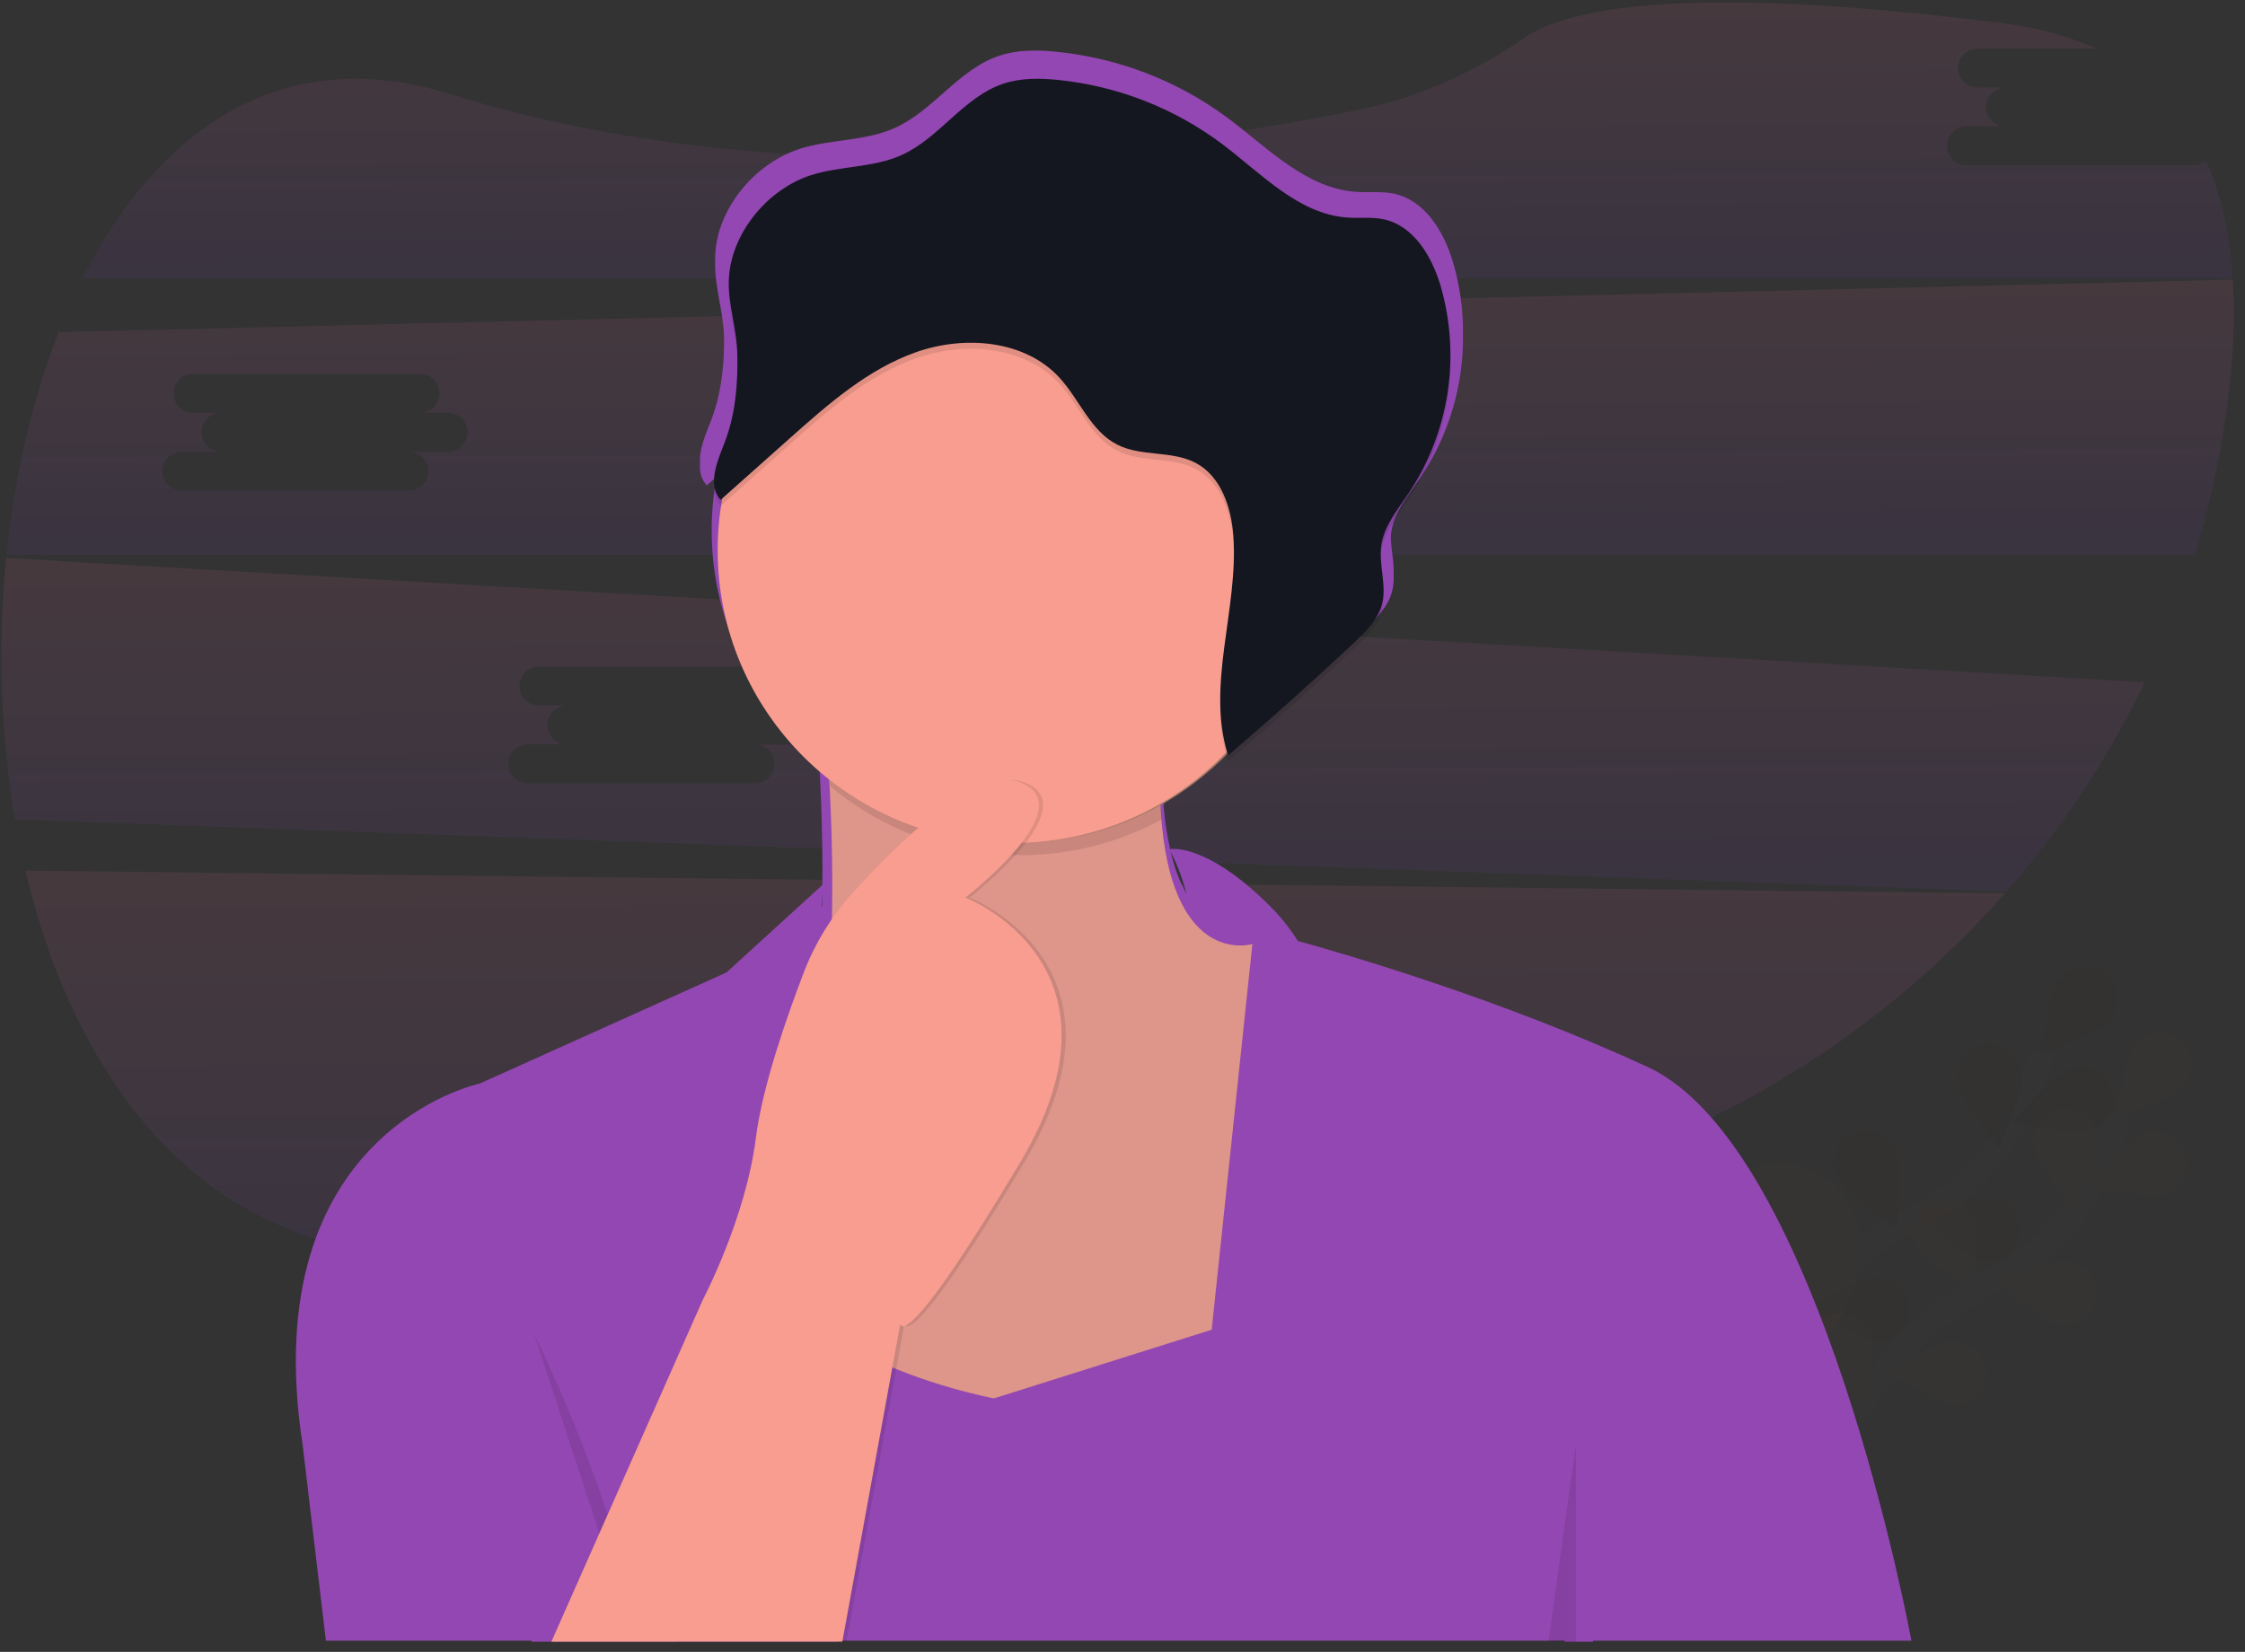 <svg width="178" height="131" viewBox="0 0 178 131" fill="none" xmlns="http://www.w3.org/2000/svg">
<rect x="0" y="0" width="178" height="131" fill="#333333" stroke="none"/>
<g clip-path="url(#clip0_32_2039)">
<g opacity="0.1">
<path opacity="0.1" d="M141.835 92.295C141.835 92.295 129.199 90.666 138.623 110.965C138.623 110.965 147.21 107.312 147.552 99.073C147.622 97.47 147.097 95.897 146.076 94.652C145.055 93.407 143.61 92.578 142.014 92.32L141.835 92.295Z" fill="#FF8000"/>
<path opacity="0.1" d="M142.019 92.264C142.019 92.264 144.88 103.583 138.631 110.966" stroke="#535461" stroke-miterlimit="10"/>
<path opacity="0.1" d="M138.461 112.012C138.461 112.012 143.011 100.883 151.506 96.754C155.084 95.045 158.006 92.23 159.833 88.732C160.687 87.065 161.385 85.325 161.919 83.532" stroke="#535461" stroke-width="2" stroke-miterlimit="10"/>
<path opacity="0.1" d="M167.257 80.901C166.371 82.006 161.788 83.623 161.788 83.623C161.788 83.623 162.339 78.819 163.225 77.722C163.427 77.436 163.686 77.194 163.986 77.01C164.286 76.827 164.62 76.707 164.969 76.656C165.318 76.606 165.673 76.627 166.013 76.719C166.353 76.81 166.67 76.969 166.946 77.187C167.222 77.404 167.45 77.675 167.616 77.984C167.782 78.292 167.883 78.631 167.912 78.979C167.941 79.328 167.898 79.678 167.786 80.01C167.674 80.341 167.494 80.646 167.258 80.906L167.257 80.901Z" fill="#FF8000"/>
<path opacity="0.1" d="M165.685 89.652C164.336 90.102 159.606 88.983 159.606 88.983C159.606 88.983 162.695 85.255 164.044 84.805C164.371 84.672 164.722 84.607 165.075 84.614C165.428 84.621 165.775 84.7 166.097 84.846C166.418 84.991 166.705 85.201 166.941 85.461C167.178 85.722 167.358 86.028 167.47 86.36C167.583 86.692 167.625 87.043 167.595 87.393C167.565 87.742 167.464 88.081 167.296 88.39C167.129 88.698 166.9 88.97 166.622 89.187C166.345 89.404 166.026 89.562 165.685 89.652Z" fill="#FF8000"/>
<path opacity="0.1" d="M157.157 99.999C155.765 99.712 152.249 96.375 152.249 96.375C152.249 96.375 156.812 94.704 158.206 94.991C158.836 95.166 159.377 95.572 159.717 96.127C160.058 96.682 160.173 97.344 160.04 97.981C159.906 98.617 159.535 99.179 158.999 99.554C158.464 99.928 157.805 100.086 157.157 99.997V99.999Z" fill="#FF8000"/>
<path opacity="0.1" d="M148.929 106.385C147.507 106.335 143.474 103.637 143.474 103.637C143.474 103.637 147.688 101.222 149.11 101.274C149.761 101.339 150.363 101.649 150.794 102.139C151.224 102.629 151.451 103.263 151.428 103.912C151.405 104.562 151.134 105.179 150.67 105.638C150.206 106.097 149.584 106.363 148.929 106.383V106.385Z" fill="#FF8000"/>
<path opacity="0.1" d="M155.2 85.849C155.382 87.25 158.462 90.985 158.462 90.985C158.462 90.985 160.49 86.597 160.309 85.196C160.287 84.846 160.193 84.504 160.032 84.192C159.872 83.88 159.649 83.604 159.376 83.38C159.104 83.157 158.788 82.992 158.449 82.895C158.109 82.798 157.754 82.771 157.403 82.815C157.053 82.86 156.716 82.976 156.412 83.155C156.109 83.335 155.846 83.574 155.639 83.858C155.433 84.143 155.287 84.466 155.212 84.808C155.136 85.151 155.132 85.505 155.2 85.849Z" fill="#FF8000"/>
<path opacity="0.1" d="M145.673 93.446C146.269 94.727 150.334 97.377 150.334 97.377C150.334 97.377 150.947 92.588 150.352 91.306C150.225 90.98 150.032 90.682 149.785 90.432C149.538 90.182 149.241 89.985 148.914 89.853C148.587 89.721 148.236 89.658 147.883 89.666C147.53 89.674 147.183 89.754 146.862 89.9C146.542 90.047 146.255 90.257 146.02 90.519C145.784 90.78 145.605 91.086 145.494 91.418C145.382 91.751 145.341 92.102 145.372 92.451C145.403 92.8 145.505 93.139 145.673 93.448V93.446Z" fill="#FF8000"/>
<path opacity="0.1" d="M137.432 102.084C137.8 103.448 141.357 106.74 141.357 106.74C141.357 106.74 142.777 102.124 142.407 100.759C142.339 100.415 142.2 100.089 141.999 99.8C141.798 99.512 141.539 99.267 141.239 99.082C140.939 98.897 140.604 98.775 140.254 98.723C139.905 98.672 139.548 98.692 139.207 98.783C138.865 98.874 138.546 99.033 138.27 99.251C137.993 99.469 137.764 99.742 137.598 100.051C137.432 100.361 137.331 100.701 137.302 101.05C137.274 101.4 137.318 101.752 137.432 102.084Z" fill="#FF8000"/>
<path opacity="0.25" d="M167.257 80.901C166.371 82.006 161.788 83.623 161.788 83.623C161.788 83.623 162.339 78.819 163.225 77.722C163.427 77.436 163.686 77.194 163.986 77.01C164.286 76.827 164.62 76.707 164.969 76.656C165.318 76.606 165.673 76.627 166.013 76.719C166.353 76.81 166.67 76.969 166.946 77.187C167.222 77.404 167.45 77.675 167.616 77.984C167.782 78.292 167.883 78.631 167.912 78.979C167.941 79.328 167.898 79.678 167.786 80.01C167.674 80.341 167.494 80.646 167.258 80.906L167.257 80.901Z" fill="black"/>
<path opacity="0.25" d="M165.685 89.652C164.336 90.102 159.606 88.983 159.606 88.983C159.606 88.983 162.695 85.255 164.044 84.805C164.371 84.672 164.722 84.607 165.075 84.614C165.428 84.621 165.775 84.7 166.097 84.846C166.418 84.991 166.705 85.201 166.941 85.461C167.178 85.722 167.358 86.028 167.47 86.36C167.583 86.692 167.625 87.043 167.595 87.393C167.565 87.742 167.464 88.081 167.296 88.39C167.129 88.698 166.9 88.97 166.622 89.187C166.345 89.404 166.026 89.562 165.685 89.652Z" fill="black"/>
<path opacity="0.25" d="M157.157 99.999C155.765 99.712 152.249 96.375 152.249 96.375C152.249 96.375 156.812 94.704 158.206 94.991C158.836 95.166 159.377 95.572 159.717 96.127C160.058 96.682 160.173 97.344 160.04 97.981C159.906 98.617 159.535 99.179 158.999 99.554C158.464 99.928 157.805 100.086 157.157 99.997V99.999Z" fill="black"/>
<path opacity="0.25" d="M148.929 106.385C147.507 106.335 143.474 103.637 143.474 103.637C143.474 103.637 147.688 101.222 149.11 101.274C149.761 101.339 150.363 101.649 150.794 102.139C151.224 102.629 151.451 103.263 151.428 103.912C151.405 104.562 151.134 105.179 150.67 105.638C150.206 106.097 149.584 106.363 148.929 106.383V106.385Z" fill="black"/>
<path opacity="0.25" d="M155.2 85.849C155.382 87.25 158.462 90.985 158.462 90.985C158.462 90.985 160.49 86.597 160.309 85.196C160.287 84.846 160.193 84.504 160.032 84.192C159.872 83.88 159.649 83.604 159.376 83.38C159.104 83.157 158.788 82.992 158.449 82.895C158.109 82.798 157.754 82.771 157.403 82.815C157.053 82.86 156.716 82.976 156.412 83.155C156.109 83.335 155.846 83.574 155.639 83.858C155.433 84.143 155.287 84.466 155.212 84.808C155.136 85.151 155.132 85.505 155.2 85.849Z" fill="black"/>
<path opacity="0.25" d="M145.673 93.446C146.269 94.727 150.334 97.377 150.334 97.377C150.334 97.377 150.947 92.588 150.352 91.306C150.225 90.98 150.032 90.682 149.785 90.432C149.538 90.182 149.241 89.985 148.914 89.853C148.587 89.721 148.236 89.658 147.883 89.666C147.53 89.674 147.183 89.754 146.862 89.9C146.542 90.047 146.255 90.257 146.02 90.519C145.784 90.78 145.605 91.086 145.494 91.418C145.382 91.751 145.341 92.102 145.372 92.451C145.403 92.8 145.505 93.139 145.673 93.448V93.446Z" fill="black"/>
<path opacity="0.25" d="M137.432 102.084C137.8 103.448 141.357 106.74 141.357 106.74C141.357 106.74 142.777 102.124 142.407 100.759C142.339 100.415 142.2 100.089 141.999 99.8C141.798 99.512 141.539 99.267 141.239 99.082C140.939 98.897 140.604 98.775 140.254 98.723C139.905 98.672 139.548 98.692 139.207 98.783C138.865 98.874 138.546 99.033 138.27 99.251C137.993 99.469 137.764 99.742 137.598 100.051C137.432 100.361 137.331 100.701 137.302 101.05C137.274 101.4 137.318 101.752 137.432 102.084Z" fill="black"/>
<path opacity="0.1" d="M144.521 117.076C144.521 117.076 149.071 105.946 157.567 101.818C161.143 100.108 164.063 97.292 165.889 93.794C166.742 92.127 167.441 90.387 167.975 88.594" stroke="#535461" stroke-width="2" stroke-miterlimit="10"/>
<path opacity="0.1" d="M173.31 85.961C172.424 87.066 167.84 88.684 167.84 88.684C167.84 88.684 168.392 83.879 169.278 82.783C169.718 82.297 170.327 81.997 170.982 81.943C171.638 81.889 172.289 82.085 172.803 82.491C173.318 82.897 173.657 83.483 173.751 84.129C173.846 84.774 173.688 85.432 173.311 85.966L173.31 85.961Z" fill="#FF8000"/>
<path opacity="0.1" d="M171.74 94.713C170.391 95.162 165.661 94.043 165.661 94.043C165.661 94.043 168.75 90.315 170.099 89.865C170.733 89.698 171.407 89.777 171.984 90.085C172.561 90.394 172.999 90.909 173.208 91.526C173.417 92.143 173.381 92.815 173.108 93.407C172.836 93.999 172.346 94.466 171.74 94.713Z" fill="#FF8000"/>
<path opacity="0.1" d="M163.212 105.065C161.82 104.779 158.304 101.442 158.304 101.442C158.304 101.442 162.867 99.771 164.261 100.058C164.891 100.232 165.432 100.638 165.772 101.193C166.113 101.749 166.228 102.411 166.095 103.048C165.962 103.684 165.59 104.246 165.054 104.621C164.519 104.995 163.861 105.153 163.212 105.064V105.065Z" fill="#FF8000"/>
<path opacity="0.1" d="M154.981 111.444C153.56 111.394 149.526 108.696 149.526 108.696C149.526 108.696 153.74 106.284 155.162 106.334C155.813 106.4 156.415 106.709 156.846 107.199C157.276 107.689 157.503 108.323 157.48 108.973C157.457 109.622 157.186 110.239 156.722 110.698C156.258 111.157 155.636 111.423 154.981 111.444Z" fill="#FF8000"/>
<path opacity="0.1" d="M161.255 90.916C161.437 92.317 164.517 96.051 164.517 96.051C164.517 96.051 166.545 91.664 166.364 90.263C166.342 89.913 166.248 89.571 166.087 89.259C165.927 88.947 165.703 88.67 165.431 88.447C165.158 88.224 164.843 88.059 164.504 87.962C164.164 87.864 163.808 87.837 163.458 87.882C163.108 87.927 162.77 88.043 162.467 88.222C162.164 88.401 161.9 88.641 161.694 88.925C161.487 89.209 161.342 89.533 161.266 89.875C161.191 90.218 161.187 90.572 161.255 90.916Z" fill="#FF8000"/>
<path opacity="0.1" d="M151.727 98.5C152.322 99.781 156.388 102.431 156.388 102.431C156.388 102.431 157.001 97.641 156.405 96.36C156.093 95.788 155.573 95.355 154.951 95.15C154.328 94.944 153.65 94.981 153.055 95.254C152.459 95.526 151.99 96.014 151.744 96.617C151.497 97.22 151.491 97.894 151.727 98.501V98.5Z" fill="#FF8000"/>
<path opacity="0.1" d="M143.487 107.147C143.855 108.512 147.412 111.804 147.412 111.804C147.412 111.804 148.832 107.187 148.462 105.823C148.251 105.208 147.812 104.695 147.234 104.389C146.656 104.083 145.983 104.006 145.35 104.175C144.718 104.343 144.173 104.744 143.827 105.296C143.481 105.848 143.359 106.51 143.487 107.147Z" fill="#FF8000"/>
</g>
<path opacity="0.1" d="M2.021 69.046C4.822 80.928 10.751 91.199 20.121 96.178C39.594 106.524 83.511 101.188 116.288 95.057C132.849 91.97 147.881 83.441 158.965 70.844L2.021 69.046Z" fill="url(#paint0_linear_32_2039)"/>
<path opacity="0.1" d="M173.899 13.117H155.915C155.503 13.117 155.108 12.954 154.816 12.665C154.525 12.376 154.361 11.983 154.361 11.574C154.361 11.165 154.525 10.772 154.816 10.483C155.108 10.194 155.503 10.031 155.915 10.031H159.024C158.612 10.031 158.217 9.869 157.925 9.579C157.634 9.29 157.47 8.897 157.47 8.488C157.47 8.079 157.634 7.687 157.925 7.397C158.217 7.108 158.612 6.945 159.024 6.945H156.804C156.392 6.945 155.997 6.783 155.705 6.493C155.414 6.204 155.25 5.812 155.25 5.402C155.25 4.993 155.414 4.601 155.705 4.311C155.997 4.022 156.392 3.859 156.804 3.859H166.191C164.108 2.899 161.674 2.215 158.87 1.856C133.275 -1.407 124.137 0.751 120.914 2.977C116.937 5.715 112.5 7.73 107.759 8.7C91.966 11.93 62.434 15.822 35.666 7.451C22.363 3.288 12.475 10.321 6.549 22.069H177.021C176.799 18.654 176.132 15.503 174.909 12.742C174.629 12.983 174.27 13.116 173.899 13.117Z" fill="url(#paint1_linear_32_2039)"/>
<path opacity="0.1" d="M0.495 44.246C-0.196 51.156 0.039 58.127 1.193 64.977L159.088 70.708C163.483 65.69 167.174 60.103 170.059 54.102L0.495 44.246ZM62.944 59.034H59.835C60.247 59.034 60.643 59.197 60.934 59.486C61.226 59.775 61.389 60.168 61.389 60.577C61.389 60.986 61.226 61.379 60.934 61.668C60.643 61.957 60.247 62.12 59.835 62.12H41.851C41.439 62.12 41.043 61.957 40.752 61.668C40.46 61.379 40.297 60.986 40.297 60.577C40.297 60.168 40.46 59.775 40.752 59.486C41.043 59.197 41.439 59.034 41.851 59.034H44.96C44.548 59.034 44.152 58.872 43.861 58.582C43.569 58.293 43.406 57.901 43.406 57.491C43.406 57.082 43.569 56.69 43.861 56.4C44.152 56.111 44.548 55.948 44.96 55.948H42.74C42.328 55.948 41.932 55.786 41.641 55.496C41.349 55.207 41.186 54.815 41.186 54.405C41.186 53.996 41.349 53.604 41.641 53.314C41.932 53.025 42.328 52.862 42.74 52.862H60.724C61.136 52.862 61.532 53.025 61.823 53.314C62.115 53.604 62.278 53.996 62.278 54.405C62.278 54.815 62.115 55.207 61.823 55.496C61.532 55.786 61.136 55.948 60.724 55.948H62.944C63.356 55.948 63.752 56.111 64.043 56.4C64.335 56.69 64.498 57.082 64.498 57.491C64.498 57.901 64.335 58.293 64.043 58.582C63.752 58.872 63.356 59.034 62.944 59.034Z" fill="url(#paint2_linear_32_2039)"/>
<path opacity="0.1" d="M177.029 22.176L4.645 26.34C2.549 31.69 1.167 37.738 0.521 44.007H174.009C175.142 40.325 175.98 36.559 176.515 32.745C177.031 29.06 177.238 25.496 177.029 22.176ZM35.518 35.815H32.409C32.822 35.815 33.217 35.977 33.508 36.267C33.8 36.556 33.964 36.949 33.964 37.358C33.964 37.767 33.8 38.159 33.508 38.449C33.217 38.738 32.822 38.901 32.409 38.901H14.425C14.013 38.901 13.618 38.738 13.326 38.449C13.035 38.159 12.871 37.767 12.871 37.358C12.871 36.949 13.035 36.556 13.326 36.267C13.618 35.977 14.013 35.815 14.425 35.815H17.534C17.122 35.815 16.727 35.652 16.435 35.363C16.143 35.074 15.98 34.681 15.98 34.272C15.98 33.863 16.143 33.47 16.435 33.181C16.727 32.892 17.122 32.729 17.534 32.729H15.314C14.902 32.729 14.507 32.566 14.215 32.277C13.924 31.988 13.76 31.595 13.76 31.186C13.76 30.777 13.924 30.384 14.215 30.095C14.507 29.806 14.902 29.643 15.314 29.643H33.298C33.711 29.643 34.106 29.806 34.397 30.095C34.689 30.384 34.853 30.777 34.853 31.186C34.853 31.595 34.689 31.988 34.397 32.277C34.106 32.566 33.711 32.729 33.298 32.729H35.518C35.93 32.729 36.326 32.892 36.617 33.181C36.909 33.47 37.073 33.863 37.073 34.272C37.073 34.681 36.909 35.074 36.617 35.363C36.326 35.652 35.93 35.815 35.518 35.815Z" fill="url(#paint3_linear_32_2039)"/>
<path d="M151.552 130.111C151.552 130.111 144.363 90.974 130.655 84.623C119.039 79.237 106.477 75.607 102.905 74.622C102.372 73.769 101.755 72.971 101.064 72.238C96.182 67.179 93.249 67.273 92.775 67.336C92.55 66.333 92.388 65.317 92.291 64.293C92.276 64.133 92.262 63.984 92.249 63.826L92.291 63.805C92.262 63.502 92.236 63.19 92.213 62.868C94.206 61.812 96.041 60.486 97.665 58.927C97.686 58.996 97.704 59.065 97.726 59.135C101.244 56.184 104.69 53.152 108.063 50.04C109.031 49.141 110.047 48.166 110.377 46.899C110.482 46.463 110.523 46.015 110.498 45.567C110.541 44.606 110.312 43.625 110.273 42.651C110.273 42.491 110.291 42.342 110.312 42.19C110.538 40.596 111.654 39.288 112.571 37.951C114.86 34.572 116.055 30.579 115.996 26.508C116.021 24.557 115.749 22.613 115.189 20.743C114.474 18.369 112.987 15.876 110.51 15.357C109.552 15.157 108.557 15.282 107.579 15.22C103.531 14.963 100.501 11.697 97.273 9.303C93.333 6.395 88.673 4.6 83.789 4.108C82.264 3.948 80.689 3.936 79.239 4.417C75.982 5.493 74.004 8.816 70.866 10.182C68.546 11.197 65.864 11.032 63.444 11.794C59.842 12.931 56.784 16.598 56.704 20.366C56.704 20.506 56.704 20.645 56.704 20.784C56.704 20.808 56.704 20.832 56.704 20.855C56.663 22.759 57.349 24.698 57.404 26.647C57.404 26.823 57.407 27 57.412 27.177C57.394 29.281 57.141 31.392 56.368 33.37C55.952 34.434 55.416 35.667 55.503 36.732C55.455 37.384 55.583 37.996 56.039 38.494L56.818 37.812C56.557 39.216 56.426 40.64 56.426 42.068C56.426 49.265 59.724 55.708 64.925 60.045C64.956 60.524 64.984 61.038 65.013 61.585C65.135 63.959 65.232 66.936 65.204 70.18L57.596 77.122L38.036 85.929C38.036 85.929 20.147 89.68 24 114.624L25.839 130.112H42.171L42.134 130.194H66.374L66.389 130.112H124.063L124.051 130.194H126.31V130.112L151.552 130.111ZM92.918 67.733C93.413 68.748 93.802 69.811 94.08 70.904C93.509 69.852 93.088 68.727 92.826 67.56L92.851 67.603L92.918 67.733ZM65.198 70.936C65.198 71.241 65.193 71.549 65.182 71.86L65.143 71.914C65.141 71.585 65.159 71.255 65.198 70.928V70.936Z" fill="#9347B2"/>
<path d="M99.299 74.864L96.072 105.45L78.809 110.895C78.809 110.895 56.384 106.731 62.192 94.721C66.323 86.178 66.209 70.91 65.799 62.807C65.638 59.518 65.418 57.409 65.418 57.409C65.418 57.409 94.781 31.948 92.361 54.847C91.893 59.281 91.866 62.748 92.126 65.458C93.215 76.737 99.299 74.864 99.299 74.864Z" fill="#DE958A"/>
<path opacity="0.1" d="M92.359 54.366C91.891 58.8 91.864 62.267 92.124 64.977C87.979 67.223 83.246 68.172 78.547 67.699C73.848 67.226 69.404 65.353 65.797 62.327C65.636 59.037 65.416 56.928 65.416 56.928C65.416 56.928 94.779 31.467 92.359 54.366Z" fill="black"/>
<path d="M80.492 66.858C93.412 66.858 103.885 56.463 103.885 43.639C103.885 30.815 93.412 20.419 80.492 20.419C67.572 20.419 57.098 30.815 57.098 43.639C57.098 56.463 67.572 66.858 80.492 66.858Z" fill="#A87A66"/>
<path d="M80.296 66.858C93.216 66.858 103.689 56.463 103.689 43.639C103.689 30.815 93.216 20.419 80.296 20.419C67.376 20.419 56.902 30.815 56.902 43.639C56.902 56.463 67.376 66.858 80.296 66.858Z" fill="#F89D8F"/>
<path opacity="0.1" d="M42.346 105.77C42.346 105.77 49.928 121.143 50.332 130.191L42.346 105.77Z" fill="black"/>
<path opacity="0.1" d="M124.95 114.579L122.772 130.192H124.95V114.579Z" fill="black"/>
<path opacity="0.1" d="M44.04 130.191L56.059 103.048C56.059 103.048 59.447 96.642 60.254 90.237C61.061 83.831 65.417 73.743 65.417 73.743C65.417 73.743 76.226 60.131 81.228 62.053C86.229 63.974 76.872 71.181 76.872 71.181C76.872 71.181 90.585 76.465 81.228 92.158C71.87 107.852 71.709 104.969 71.709 104.969L67.111 130.191H44.04Z" fill="black"/>
<path d="M43.717 130.191L55.736 103.048C55.736 103.048 59.124 96.642 59.931 90.237C60.444 86.164 62.391 80.603 63.742 77.091C64.623 74.795 65.92 72.679 67.569 70.846C71.063 66.964 77.41 60.704 80.904 62.05C85.906 63.971 76.548 71.177 76.548 71.177C76.548 71.177 90.262 76.462 80.904 92.155C71.547 107.848 71.386 104.966 71.386 104.966L66.788 130.187L43.717 130.191Z" fill="#F89D8F"/>
<path opacity="0.15" d="M88.084 31.068C88.351 31.068 88.568 30.853 88.568 30.588C88.568 30.323 88.351 30.107 88.084 30.107C87.817 30.107 87.6 30.323 87.6 30.588C87.6 30.853 87.817 31.068 88.084 31.068Z" fill="white"/>
<path opacity="0.15" d="M85.827 32.029C86.094 32.029 86.311 31.814 86.311 31.549C86.311 31.283 86.094 31.068 85.827 31.068C85.559 31.068 85.343 31.283 85.343 31.549C85.343 31.814 85.559 32.029 85.827 32.029Z" fill="white"/>
<path opacity="0.1" d="M64.286 14.377C66.62 13.628 69.211 13.79 71.451 12.793C74.479 11.445 76.388 8.182 79.53 7.125C80.931 6.654 82.451 6.672 83.92 6.822C88.647 7.31 93.147 9.075 96.933 11.926C100.049 14.278 102.972 17.485 106.878 17.737C107.822 17.798 108.782 17.674 109.706 17.871C112.101 18.381 113.535 20.829 114.224 23.156C115.021 25.913 115.208 28.809 114.771 31.645C114.335 34.481 113.287 37.19 111.697 39.586C110.813 40.899 109.735 42.185 109.518 43.749C109.305 45.283 109.963 46.874 109.579 48.376C109.256 49.62 108.288 50.578 107.346 51.46C104.092 54.514 100.767 57.49 97.371 60.388C95.606 54.821 98.195 48.827 97.792 43.006C97.63 40.739 96.824 38.263 94.809 37.194C92.923 36.194 90.512 36.713 88.604 35.752C86.474 34.687 85.6 32.165 83.99 30.42C81.247 27.441 76.486 27.057 72.651 28.402C68.816 29.747 65.681 32.514 62.648 35.213L57.136 40.121C56.059 38.916 56.876 37.069 57.458 35.563C58.326 33.307 58.517 30.875 58.459 28.479C58.412 26.557 57.744 24.66 57.782 22.789C57.86 19.1 60.809 15.493 64.286 14.377Z" fill="black"/>
<path d="M64.286 13.897C66.62 13.147 69.211 13.309 71.451 12.313C74.479 10.965 76.388 7.701 79.53 6.644C80.931 6.173 82.451 6.191 83.92 6.342C88.647 6.83 93.147 8.595 96.933 11.445C100.049 13.797 102.972 17.005 106.878 17.256C107.822 17.317 108.782 17.194 109.706 17.391C112.101 17.9 113.535 20.349 114.224 22.675C115.021 25.433 115.208 28.329 114.771 31.165C114.335 34.001 113.287 36.709 111.697 39.105C110.813 40.419 109.735 41.704 109.518 43.269C109.305 44.803 109.963 46.393 109.579 47.895C109.256 49.139 108.288 50.097 107.346 50.98C104.092 54.034 100.767 57.01 97.371 59.907C95.606 54.341 98.195 48.347 97.792 42.526C97.63 40.258 96.824 37.783 94.809 36.713C92.923 35.714 90.512 36.233 88.604 35.272C86.474 34.207 85.6 31.685 83.99 29.939C81.247 26.961 76.486 26.576 72.651 27.922C68.816 29.267 65.681 32.034 62.648 34.732L57.136 39.64C56.059 38.436 56.876 36.588 57.458 35.083C58.326 32.827 58.517 30.394 58.459 27.998C58.412 26.077 57.744 24.179 57.782 22.309C57.86 18.619 60.809 15.013 64.286 13.897Z" fill="#141720"/>
</g>
<defs>
<linearGradient id="paint0_linear_32_2039" x1="88.341" y1="63.855" x2="88.732" y2="122.327" gradientUnits="userSpaceOnUse">
<stop stop-color="#FD749B"/>
<stop offset="1" stop-color="#281AC8"/>
</linearGradient>
<linearGradient id="paint1_linear_32_2039" x1="100.309" y1="-3.255" x2="100.467" y2="35.543" gradientUnits="userSpaceOnUse">
<stop stop-color="#FD749B"/>
<stop offset="1" stop-color="#281AC8"/>
</linearGradient>
<linearGradient id="paint2_linear_32_2039" x1="93.581" y1="40.08" x2="93.814" y2="87.004" gradientUnits="userSpaceOnUse">
<stop stop-color="#FD749B"/>
<stop offset="1" stop-color="#281AC8"/>
</linearGradient>
<linearGradient id="paint3_linear_32_2039" x1="97.645" y1="18.74" x2="97.797" y2="57.452" gradientUnits="userSpaceOnUse">
<stop stop-color="#FD749B"/>
<stop offset="1" stop-color="#281AC8"/>
</linearGradient>
<clipPath id="clip0_32_2039">
<rect width="177" height="130" fill="white" transform="translate(0.109 0.192)"/>
</clipPath>
</defs>
</svg>
